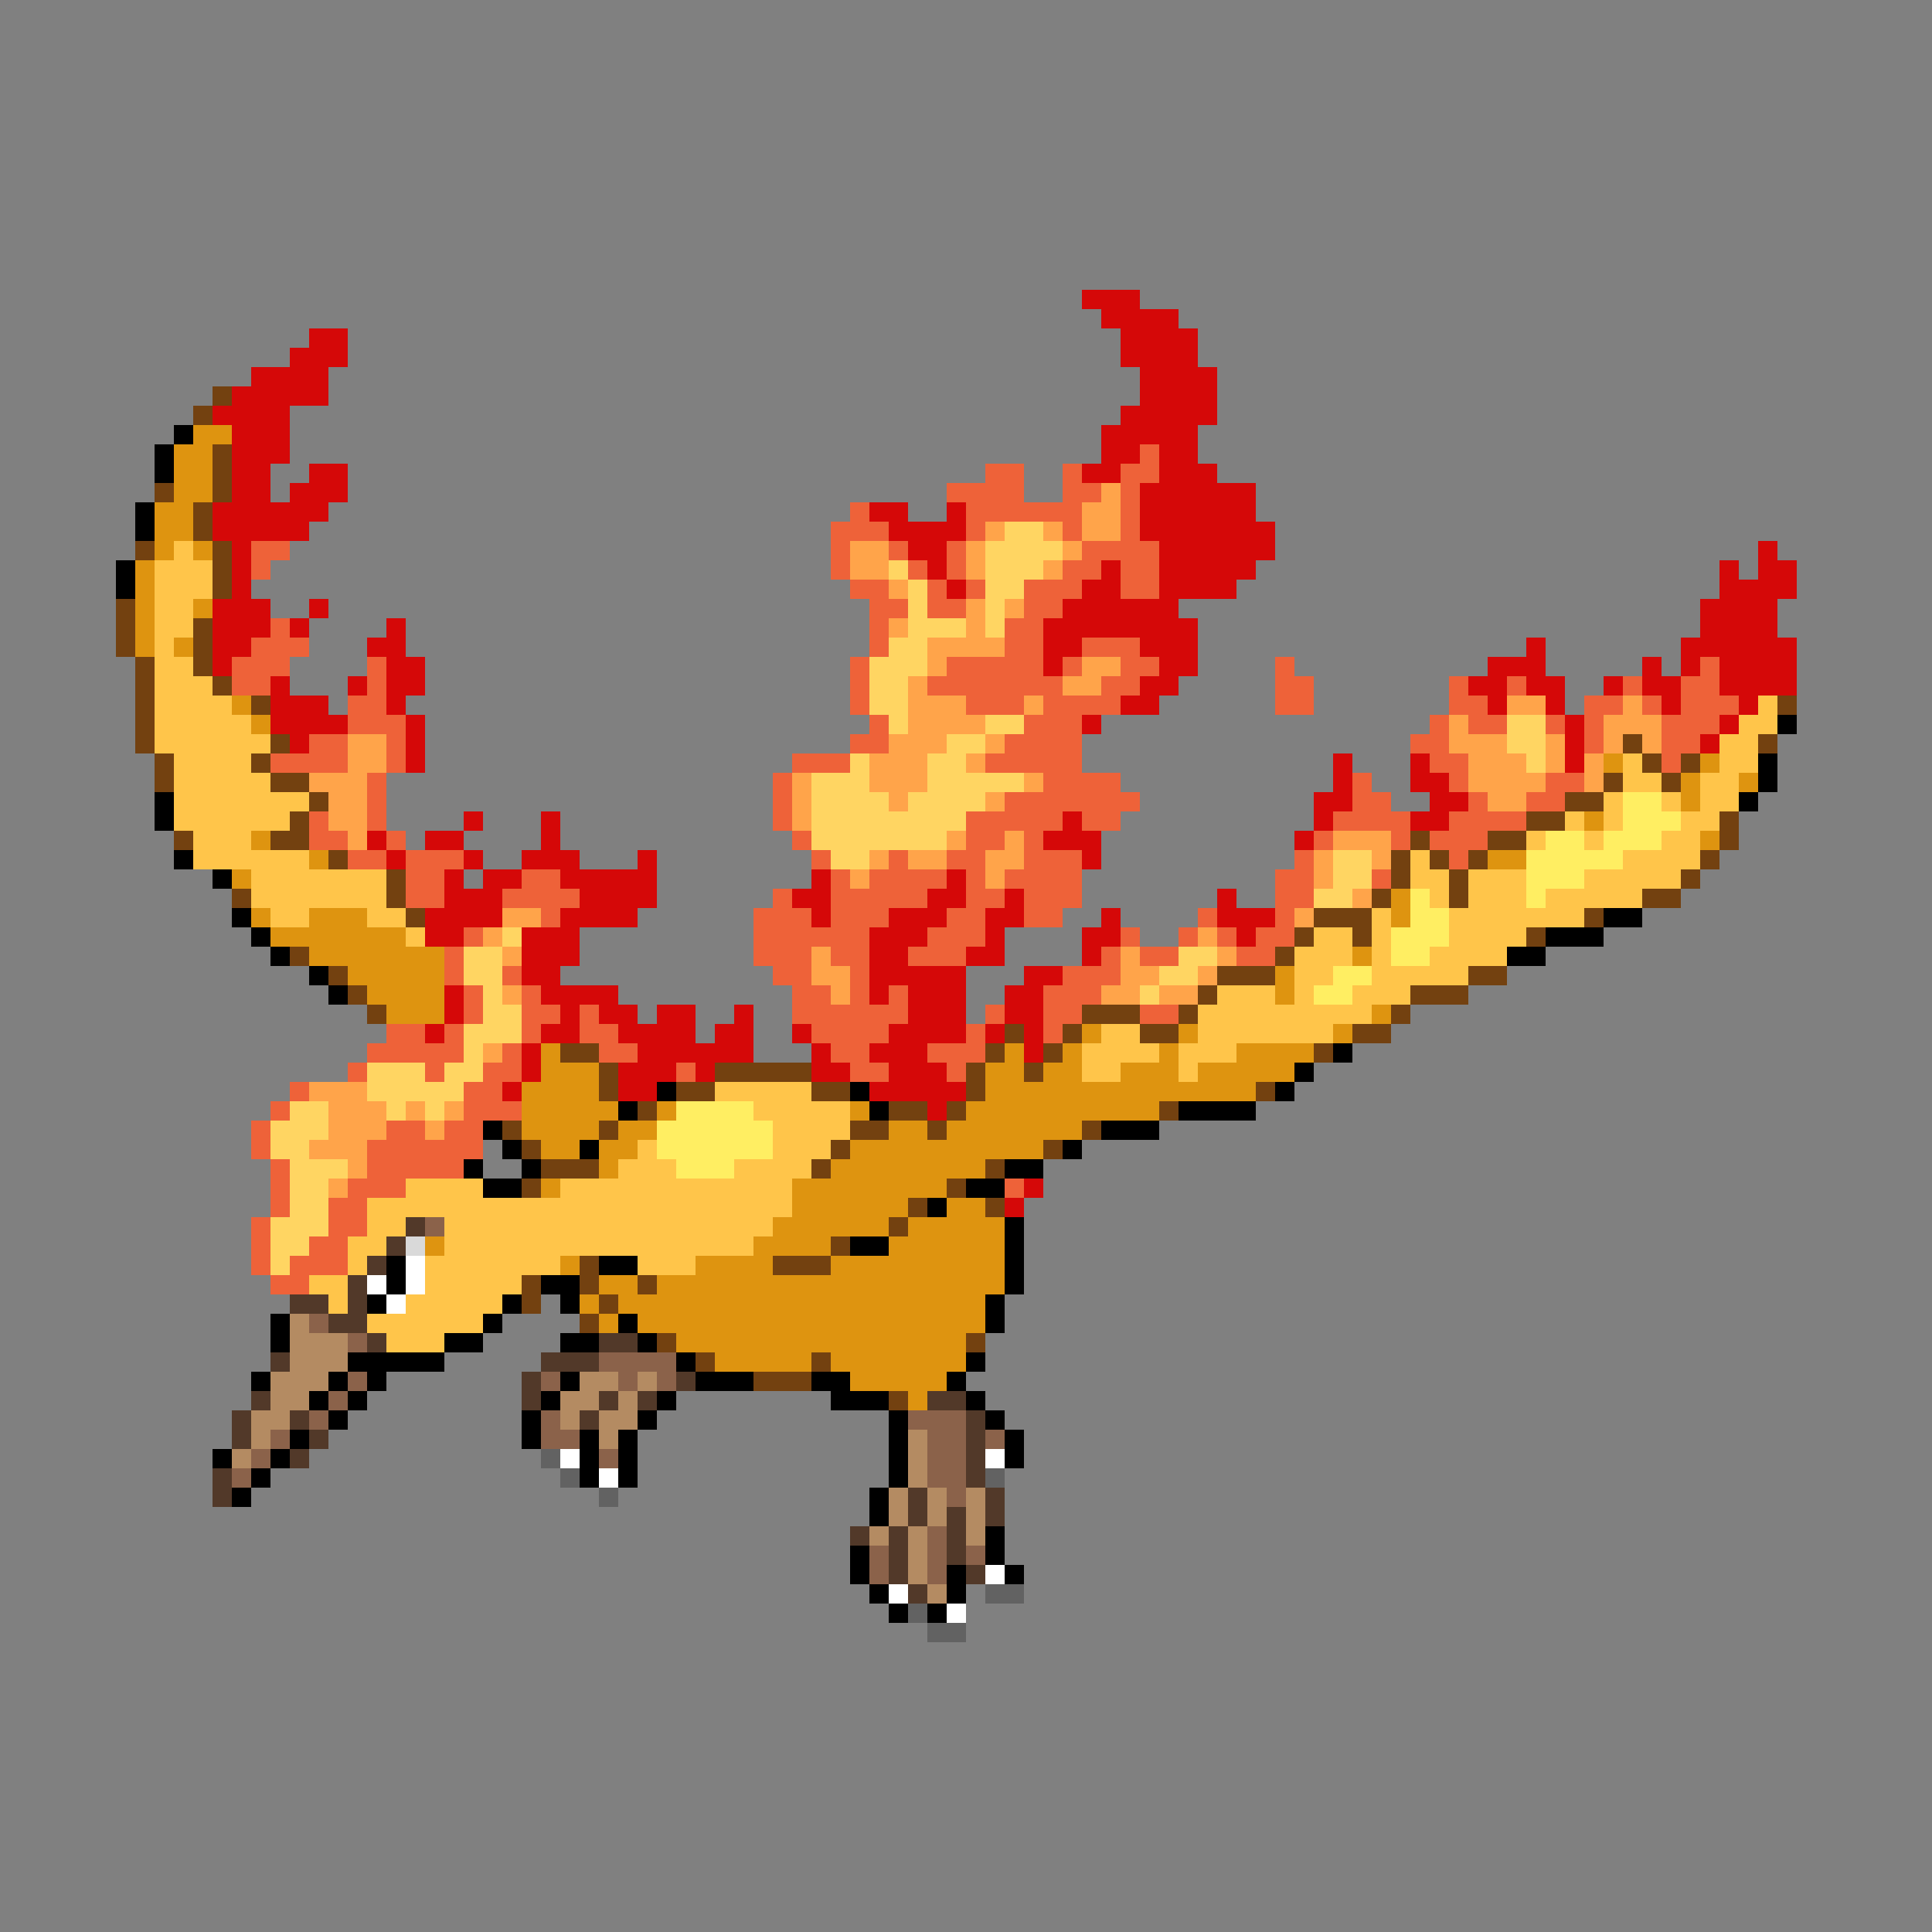 <svg width="100" height="100" viewBox="0 0 100 100" fill="none" xmlns="http://www.w3.org/2000/svg">
<rect x="0" y="0" width="100" height="100" fill="#808080" stroke="none"/>
<rect x="21" y="64" width="1" height="1" fill="#D9D9D9"/>
<path fill-rule="evenodd" clip-rule="evenodd" d="M21 65H22V67H21V65ZM20 67H21V68H20V67ZM20 67H19V66H20V67ZM29 75H30V76H29V75ZM32 76H31V77H32V76ZM46 82H47V83H46V82ZM50 83H49V84H50V83ZM51 81H52V82H51V81ZM52 75H51V76H52V75Z" fill="white"/>
<path fill-rule="evenodd" clip-rule="evenodd" d="M28 75H29V76H28V75ZM29 76H30V77H29V76ZM32 77H31V78H32V77ZM47 83H48V84H47V83ZM48 84H50V85H48V84ZM51 83V82H53V83H51ZM52 76H51V77H52V76Z" fill="#626262"/>
<path fill-rule="evenodd" clip-rule="evenodd" d="M15 68H16V69H17H18V71H17V72H16V73H15V74H14V75H13V73H14V71H15V68ZM13 75V76H12V75H13ZM30 72H29V74H30V73H31V75H32V74H33V72H34V71H33V72H32V71H31H30V72ZM32 72V73H31V72H32ZM46 79H45V80H46V79ZM47 77H46V79H47V82H48V83H49V82H48V79H49V77H48V74H47V77ZM47 77H48V79H47V77ZM51 77H50V80H51V77Z" fill="#B48B62"/>
<path fill-rule="evenodd" clip-rule="evenodd" d="M23 63H22V64H23V63ZM16 68H17V69H16V68ZM19 69H18V70H19V69ZM18 71H19V72H18V71ZM17 73V72H18V73H17ZM17 73V74H16V73H17ZM15 74H14V75H13V76H12V77H13V76H14V75H15V74ZM29 71H28V72H29V71ZM28 73H29V74H30V75H29H28V73ZM31 75H32V76H31V75ZM35 70H31V71H32V72H33V71H34V72H35V71V70ZM45 80H46V82H45V80ZM49 79H48V82H49V79ZM50 80H51V81H50V80ZM49 77V78H50V77V73H48H47V74H48V77H49ZM51 74H52V75H51V74Z" fill="#8B624A"/>
<path fill-rule="evenodd" clip-rule="evenodd" d="M22 63H21V64H20V65H19V66H18V68H17V67H15V68H17V69H19V70H20V69H19V68V66H20V65H21V64H22V63ZM15 70H14V71H15V70ZM13 72H14V73H13V72ZM13 73V75H12V73H13ZM12 76H11V78H12V76ZM15 73H16V74H15V73ZM16 75V74H17V75H16ZM16 75V76H15V75H16ZM27 71H28V73H27V71ZM31 70H28V71H31V70ZM31 70H33V69H31V70ZM32 72H31V73H30V74H31V73H32V72ZM34 72H33V73H34V72ZM35 71H36V72H35V71ZM50 72H48V73H50V77H51V79H52V77H51V73H50V72ZM49 78H50V81H49V78ZM50 81H51V82H50V81ZM47 82H48V83H47V82ZM47 79V82H46V79H47ZM47 79H48V77H47V79ZM45 79H44V80H45V79Z" fill="#523929"/>
<path fill-rule="evenodd" clip-rule="evenodd" d="M12 20H11V21H10V22H11V21H12V20ZM12 23H11V26H10V28H11V31H12V28H11V26H12V23ZM6 31H7V34H6V31ZM8 39H7V34H8V39ZM8 39H9V41H8V39ZM93 36H92V37H93V36ZM91 38H92V39H91V38ZM90 42H89V44H88V45H87V46H85V47H87V46H88V45H89V44H90V42ZM83 47H82V48H83V47ZM79 48H80V49H79V48ZM78 51V50H76V51H73V52H72V53H70V54H72V53H73V52H76V51H78ZM69 54H68V55H69V54ZM65 56H66V57H65V56ZM61 57H60V58H61V57ZM56 58H57V59H56V58ZM55 59H54V60H55V59ZM51 60H52V61H51V60ZM49 61H50V62H49V61ZM48 62H47V63H46V64H47V63H48V62ZM44 64H43V65H40V66H43V65H44V64ZM30 65H31V67H30V65ZM31 68V67H32V68H31ZM31 68V69H30V68H31ZM27 66H28V68H27V66ZM34 66H33V67H34V66ZM34 69H35V70H34V69ZM37 70H36V71H37V70ZM39 71H42V72H39V71ZM42 71V70H43V71H42ZM46 72H47V73H46V72ZM51 69H50V70H51V69ZM52 62H51V63H52V62ZM87 39H88V40H87V39ZM86 40H87V41H86V40ZM85 39H86V40H85V39ZM85 39H84V38H85V39ZM83 40H84V41H83V40ZM81 41H83V42H81V41ZM79 42H81V43H79V42ZM77 44V43H79V44H77ZM76 45V44H77V45H76ZM75 45H76V47H75V45ZM74 44H75V45H74V44ZM73 44V43H74V44H73ZM72 46V44H73V46H72ZM71 47V46H72V47H71ZM71 47H70H68V48H67V49H66V50H63V51H62V52H61V53H59V52H56V53H55V54H54V55H53V56H54V55H55V54H56V53H59V54H61V53H62V52H63V51H66V50H67V49H68V48H70V49H71V47ZM52 53H53V54H52V53ZM51 54H52V55H51V54ZM50 55H51V57H50V55ZM49 57H50V58H49V57ZM48 58H49V59H48V58ZM48 58V57H46V58H44V59H43V60H42V61H43V60H44V59H46V58H48ZM44 56H42V55H37V56H35V57H37V56H42V57H44V56ZM29 54H31V55H29V54ZM31 55H32V57H31V55ZM33 57H34V58H33V57ZM32 58H31V59H32V58ZM28 60H31V61H28V60ZM28 59V60H27V59H28ZM27 59H26V58H27V59ZM27 61H28V62H27V61ZM19 52H20V53H19V52ZM18 51H19V52H18V51ZM18 51V50H17V51H18ZM16 49H15V50H16V49ZM21 47H22V48H21V47ZM21 47H20V45H21V47ZM17 44H18V45H17V44ZM13 46H12V47H13V46ZM14 43H15V42H16V43V44H14V43ZM16 41H17V42H16V41ZM16 41V40H14V39H15V38H14V39H13V40H14V41H16ZM13 36H14V37H13V36ZM10 43H9V44H10V43ZM11 32H10V35H11V36H12V35H11V32ZM8 25H9V26H8V25ZM8 28H7V29H8V28Z" fill="#734110"/>
<path fill-rule="evenodd" clip-rule="evenodd" d="M9 22H10V23H9V22ZM9 23V25H8V23H9ZM8 26H7V28H8V26ZM6 29H7V31H6V29ZM9 41H8V43H9V41ZM9 44H10V45H9V44ZM12 45H11V46H12V45ZM12 47H13V48H12V47ZM14 49H13V48H14V49ZM14 49H15V50H14V49ZM17 50H16V51H17V52H18V51H17V50ZM21 65H20V67H19V68H20V67H21V65ZM15 68H14V70H15V68ZM13 71H14V72H13V71ZM12 75H11V76H12V75ZM12 77H13V78H12V77ZM14 76H13V77H14V76ZM15 75V76H14V75H15ZM15 75V74H16V75H15ZM16 72H17V73H16V72ZM18 73H17V74H18V73ZM18 72V73H19V72H20V71H23V70H25V69H26V68H27V67H26V68H25V69H23V70H18V71H17V72H18ZM18 72H19V71H18V72ZM25 60H24V61H25V62H27V61H28V60H27V59H26V58H25V59H26V60H27V61H25V60ZM28 66H30V67V68H29V67H28V66ZM31 69V70H29V69H31ZM30 71H29V72H28V73H27V75H28V73H29V72H30V71ZM30 74H31V77H30V74ZM33 74H32V77H33V74ZM34 73V74H33V73H34ZM34 73V72H35V73H34ZM35 70H36V71H35V70ZM36 71H39V72H36V71ZM34 69H33V68H32V69H33V70H34V69ZM33 65H31V66H33V65ZM30 59H31V60H30V59ZM33 57H32V58H33V57ZM34 56H35V57H34V56ZM42 71H44V72H46V73H43V72H42V71ZM46 77V73H47V77H46ZM46 77V79H45V77H46ZM44 80H45V82H44V80ZM46 83H45V82H46V83ZM46 83H47V84H46V83ZM49 83H48V84H49V83ZM49 83H50V81H49V83ZM52 79H51V81H52V82H53V81H52V79ZM53 74H52V73H51V72H50V71H51V70H50V71H49V72H50V73H51V74H52V76H53V74ZM44 56H45V57H44V56ZM45 57H46V58H45V57ZM44 64H46V65H44V64ZM49 62H48V63H49V62ZM50 61H52V62H50V61ZM53 63H52V67H51V69H52V67H53V63ZM54 60H52V61H54V60ZM55 59H56V60H55V59ZM60 58H57V59H60V58ZM61 57H65V58H61V57ZM67 56H66V57H67V56ZM67 56H68V55H67V56ZM70 54H69V55H70V54ZM78 49H80V50H78V49ZM83 48H80V49H83V48ZM83 48H85V47H83V48ZM91 41H90V42H91V41ZM91 41H92V39H91V41ZM93 37H92V38H93V37Z" fill="black"/>
<path fill-rule="evenodd" clip-rule="evenodd" d="M86 41H84V43H83V44H82V43H80V44H79V47H80V46H82V45H84V44H86V43H87V42H86V41ZM73 46H74V47H75V49H74V50H72V48H73V46ZM69 50H71V51H70V52H68V51H69V50ZM35 57H38H39V58H40V60H38V61H35V60H34V58H35V57Z" fill="#FFEE62"/>
<path fill-rule="evenodd" clip-rule="evenodd" d="M54 27H52V28H51V31V33H52V31H53V30H54V29H55V28H54V27ZM46 29H47V30H46V29ZM47 30H48V32H50V33H48V35H47V37V38H46V37H45V35V34H46V33H47V30ZM78 37H80V39V40H79V39H78V37ZM26 48H27V49H26V48ZM26 49V51V52H27V54H25V56H24V57H23V58H22V57H21V58H20V57H19V55H22V56H23V55H24V53H25V52V51H24V49H26ZM15 57H17V59H16V60H17H18V61H17V64H16V65H15V66H14V63H15V60H14V58H15V57ZM71 44H69V46H68V47H70V46H71V44ZM63 49H61V50H60V51H59V52H60V51H62V50H63V49ZM42 40H44V39H45V40V41H46V42H47V41H48V39H49V38H51V39H50V40H53V41H51V42H50V43H49V44H46H45V45H43V44H42V40ZM51 38V37H53V38H51Z" fill="#FFD562"/>
<path fill-rule="evenodd" clip-rule="evenodd" d="M57 25H58V26V28H56V26H57V25ZM55 29H56V28H55V27H54V28H55V29ZM55 29V30H54V29H55ZM52 27H51V28H50V30H51V28H52V27ZM46 28H44V30H46V31H47V30H46V28ZM47 32H46V33H47V32ZM58 34V35H57V36H55V35H56V34H58ZM53 36H54V37H53V36ZM18 38H20V40H19V43V44H18V43H17V41H16V40H17H18V38ZM26 47H28V48H26V47ZM26 49H25V48H26V49ZM26 49H27V50H26V49ZM27 51H26V52H27V51ZM25 54H26V55H25V54ZM24 57H23V58H22V57H21V58H22V59H23V58H24V57ZM16 56H19V57H20V59H19V61H18V60H16V59H17V57H16V56ZM18 61V62H17V61H18ZM44 50H43V49H42V51H43V52H44V50ZM45 45H44V46H45V45ZM45 45H46V44H45V45ZM42 40H41V43H42V40ZM47 45V44H49V45H47ZM49 44V43H50V44H49ZM51 41H52V42H51V41ZM54 40H53V41H54V40ZM50 39H51V40H50V39ZM51 38V37H50V36H48V35H49V34H52V33H51V31H50V33H49H48V35H47V36V38H46V39H45V41H46V42H47V41H48V39H49V38H50H51ZM51 38V39H52V38H51ZM53 43H52V44H51V46H52V45H53V43ZM53 31H52V32H53V31ZM59 52V51H60V52H62V51H63V50H64V49H63V48H62V49H63V50H62V51H60V50H59V49H58V51H57V52H59ZM67 47H68V48H67V47ZM71 46H70V47H71V46ZM68 44H69V46H68V44ZM71 43H69V44H71V45H72V43H71ZM76 37H75V39H76V41H77V42H79V41H80V40H81V38H80V40H79V39H78V38H76V37ZM80 36H78V37H80V36ZM82 39H83V41H82V39ZM85 37V36H84V37H83V39H84V38H85V39H86V37H85Z" fill="#FFA44A"/>
<path fill-rule="evenodd" clip-rule="evenodd" d="M59 23H60V25H59V28H60V31H58V29H57V30H56V31H55V32H54V34V35H55V36H57V35H58V34H56V33H59V34H60V35H59V36H58V37H56V40H58V41H59V42H58V43H56V42H55V43H54V44H56V47H55V48H53V47V46H52V45H53V44V43H52V44H51V45V46H52V47H51V49H50V50H48H47V49H48V48H49V47H50V45H49V44H50V42H52V41H54V40H52H51V39H52V38H53V37H54V36H53V37H50V36H49H48V35H49V34H52V32H53V30H55V29H56V28H58V24H59V23ZM50 28V26H49V25H50H51V24H53V26H55V25V24H56V25H57V26H56V28H55V27H53H51V28H50ZM50 30V28H49V30H48V29H47V28H46V27H45V26H44V27H43V30H44V31H45V32V34H44V37H45V38H44V39H41V40H40V43H41V44H42V45H43V46V48H42V47H41V46H40V47H39V50H40V51H41V53H42V54H43V55H44V56H46V55H45V54H46V53H47V51H46V52H45V50V48H46V47H48V46H49V45H48H47V44H46V45H45V46H44V45H43V44H42V43H41V40H44V39H46V38V37H45V34H46V32H47V31H46V30H44V28H45H46V29H47V30H48V32H49H50V31H51V30H50ZM50 30V31H49V30H50ZM56 34V35H55V34H56ZM15 28H13V29V30H14V29H15V28ZM14 32H15V33H16V34H15V35H14V36H13H12V34H13V33H14V32ZM14 39V40H16H18V38H20V40H19V43H20V44H18V43H17V42H16V44H17H18V45H20V44H21V47H23V45H24V44H23H21V43H20V40H21V37H20V36V34H19V36H18V38H16V39H14ZM29 45H27V46H26V47H27H28V48H29V47H30V46H29V45ZM25 48H24V49H23V51H24V53H23V54H22V53H20V54H19V55H18V56H19V55H20H22V56H23V55H24V53H25V51H24V49H25V48ZM26 50H27V51H26V50ZM27 54V51H28V52H29V53H28V54H27ZM14 66H15V65H16V64H17V62H18V61H19V59H20V58H22V59H23V58H24V56H25V55H26V54H27V56H26V57H27V58H26H25V60H24V61H23H22H21V62H19V64H18V66H16V67H15H14V66ZM14 63V66H13V63H14ZM14 60H15V63H14V60ZM14 58V60H13V58H14ZM15 57V58H14V57H15ZM15 57V56H16V57H15ZM31 52H30V54H31V55H32H33V54H32V53H31V52ZM35 55H36V56H35V55ZM43 50H44V52H43V51H42V50V49H43V50ZM67 34H66V35V37H68V35H67V34ZM48 54H49H50V53H51V55H50V56H49V55H48V54ZM51 53V52H52V53H51ZM54 51H55V50H56H57V49H58V51H57V52H56V53H55V54H54V51ZM59 49H58V48H59V49ZM61 49V50H59V49H61ZM62 48V49H61V48H62ZM63 48H62V47H63V48ZM64 49H63V48H64V49ZM68 44V47H67V48V49H66V50H64V49H65V48H66V45H67V44H68ZM69 43V44H68V43H69ZM69 43V42H70V40H71V41H72V42H73V44H72V43H71H70H69ZM61 52V53H59V52H61ZM53 61H52V62H53V61ZM72 45H71V46H72V45ZM75 43H74V44H75V45H76V44H77V43H79V42H81V41H82V40H80V41H79V42H77V41H76V39H75V37H76V38H78V37H77V36H76V35H75V37H74V38H73V39H74V40H75V41H76V42H75V43ZM78 35H79V36H78V35ZM81 37H80V38H81V37ZM83 39H82V37V36H84V37H83V39ZM85 36H84V35H85V36ZM86 37H85V36H86V37ZM87 39H88V38H89V37H90V36H89V35V34H88V35H87V37H86V39V40H87V39Z" fill="#EE6239"/>
<path fill-rule="evenodd" clip-rule="evenodd" d="M59 15H56V16H57V17H58V19H59V21H58V22H57V24H56V25H58V24H59V23H60V25H59V28H60V31H58V30V29H57V30H56V31H55V32H54V34V35H55V34H56V33H59V34H60V35H59V36H58V37H60V36H61V35H62V33V32H61V31H64V30H65V29H66V27H65V25H64H63V24H62V22H63V19H62V17H61V16H60H59V15ZM18 17H16V18H15V19H13V20H12V21H11V22H12V24V26H11V28H12V31H11V33V34V35H12V34H13V33H14V31H13V28H14H16V27H17V26H18V24H16V25H15V26H14V24H15V21H17V19H18V17ZM14 36V38H15V39H16V38H17H18V37H17V36H15V35H14V36ZM21 34H22V36H21V37H20V36V34H19V33H20V32H21V33V34ZM21 37H22V40H21V37ZM16 31H17V32H16V31ZM16 32V33H15V32H16ZM19 35H18V36H19V35ZM19 43H20V44H19V43ZM20 44H21V45H20V44ZM22 43H24V44H22V43ZM25 45V44H24V45H23V46V47H22V49H23H24V48H26V46H27V45H29V46H30V47H29V48H27V50V51H28V52H29V53H28V54H27V56H26V57H27V56H28V54H29H30V52H31V53H32V54H33V55H32V57H34V56H35V55H36V56H37V55H39V53V52H38V53H37V54H36V53V52H34V53H33V52H32V51H29V50H30V48H33V47H34V44H33V45H30V44H29V42H28V44H27V45H25ZM25 45H24V46H25V45ZM24 43V42H25V43H24ZM23 51H24V53H23V51ZM23 53V54H22V53H23ZM53 61H54V62H53V61ZM53 62V63H52V62H53ZM41 53H42V54H41V53ZM42 54H43V55H44V56H43H42V54ZM49 58V57H50V56H49V55H48V54H50V53V50H52V49V48H53V46H52V47H51V49H50V50H47V49H48V48H49V47H50V45H49V46H48V47H47H46V48H45V51V52H46V51H47V53H46V54H45V55H46V56H45V57H48V58H49ZM41 46H42V45H43V48H42V47H41V46ZM51 53H52V54H51V53ZM54 55V53V51H55V50H53V51H52V53H53V55H54ZM57 48H56V50H57V49H58V47H57V48ZM57 43H56V42H55V43H54V44H55H56V45H57V43ZM56 37H57V38H56V37ZM50 30H49V29V28H50V26H49V27H47V26H46H45V27H46V28H47V29H48V30H49V31H50V30ZM63 46H64V47H66V48H65V49H64V48H63V46ZM68 43H67V44H68V43ZM68 43V41H69V39H70V42H69V43H68ZM73 42H74V41H73V40V39H74V40H75V41H76V42H75V43H73V42ZM76 35H77V34H78H79V33H80V35H81V37H80V36H79V35H78V37H77V36H76V35ZM81 37H82V40H81V37ZM83 35H84V36H83V35ZM86 34H85V36H86V37H87V35H88V34H89V36H90V37H89V38H88V39H89V38H90V37H91V36H93V33H92V31H93V29H92V28H91V29V30H90V29H89V31H88V33H87V35H86V34Z" fill="#D50808"/>
<path fill-rule="evenodd" clip-rule="evenodd" d="M12 22H10V23H9V26H8V28V29H7V34H8V29H9V28H10V29H11V28H10V26H11V23H12V22ZM9 33H10V34H9V33ZM11 31H10V32H11V31ZM12 36H13V37H12V36ZM13 37H14V38H13V37ZM13 43H14V44H13V43ZM13 45H12V46H13V45ZM16 44H17V45H16V44ZM14 47H13V48H14V49H16V50H18V51H19V52H20V53H21H23V49H21V48H19V47H18H16V48H14V47ZM29 54H28V55V56H27V59H28V60H30V59H31V60V61H32V60H33V59H34V58H35V57H34V58H32V57H31V55H30H29V54ZM32 58V59H31V58H32ZM22 64H23V65H22V64ZM29 61H28V62H29V61ZM29 65H30V66H29V65ZM31 67H30V68H31V69H32V68H33V69H34H35V70H37V71H42V70H43V71H44V72H47V73H48V72H49V71H50V70V69H51V67H52V63H51V62H49V61H51V60H53H54V59H56V58H60V57H62H65V56H67V55H68V54H67H65H64V55H62V56H61V54H62V53H61V54H60V55H58V56H56V55V54H57V53H56V54H55V55H54V56H53V55V54H52V55H51V57H50V58H49V59H48V58H46V59H44V60H43V61H41V63H40V64H39V65H36V66H35H34V67H33V66H31V67ZM47 63V62H49V63H47ZM46 64V63H47V64H46ZM43 65V64H46V65H43ZM43 65H40V66H43V65ZM31 67H32V68H31V67ZM45 57H44V58H45V57ZM67 50H66V52H67V50ZM70 53H69V54H70V53ZM71 52H72V53H71V52ZM71 49H70V50H71V49ZM72 46H73V48H72V46ZM79 44H77V45H79V44ZM82 42H83V43H82V42ZM84 39H83V40H84V39ZM87 40H88V42H87V40ZM88 40V39H89V40H88ZM90 40H91V41H90V40ZM89 43H88V44H89V43Z" fill="#DE9410"/>
<path fill-rule="evenodd" clip-rule="evenodd" d="M10 28H9V29H8V31V33V34V35V39H9V43H10V45H11H13V47H14V48H16V47H19V48H21V49H22V48H21V47H20V45H16V44H13V43H15V42H16V41H15H14V40H13V39H14V38H13V37H12V36H11V35H10V34H9V33H10V31H11V29H10V28ZM18 66H16V67H17V68H18V67V66ZM18 66V64H19V62H21V61H25V62H29V61H32V60H33V59H34V60H35V61H38V60H40V58H39V57H37V56H40H42V57H44V59H43V60H42V61H41V62V63H40V64H39V65H36V66H33V65H29V66H27V67H26V68H25V69H23V70H20V69H19V68H20H21V67H22V65H23V63H21V64H20V65H19V66H18ZM56 54H57V53H59V54H60V55H58V56H56V54ZM67 52H66V51H63V52H62V54H61V56H62V55H64V54H69V53H71V52H73V51H76V50H78V49H79V48H82V47H85V46H87V45H88V44V43H89V42H90V40H91V38H92V37V36H91V37H90V38H89V40H88V42H87V41H86V40H85V39H84V41H83V43H82V42H81V43H82V44H83V43H84V41H85H86V42H87V43H86V44H84V45H82V46H80V47H79V45H76V47H75V45H74V44H73V46H74V47H75V49H74V50H72V47H71V51H70V52H69H68V51H69V50H70V49V48H68V49H67V51V52ZM80 43H79V44H80V43Z" fill="#FFC54A"/>
</svg>
